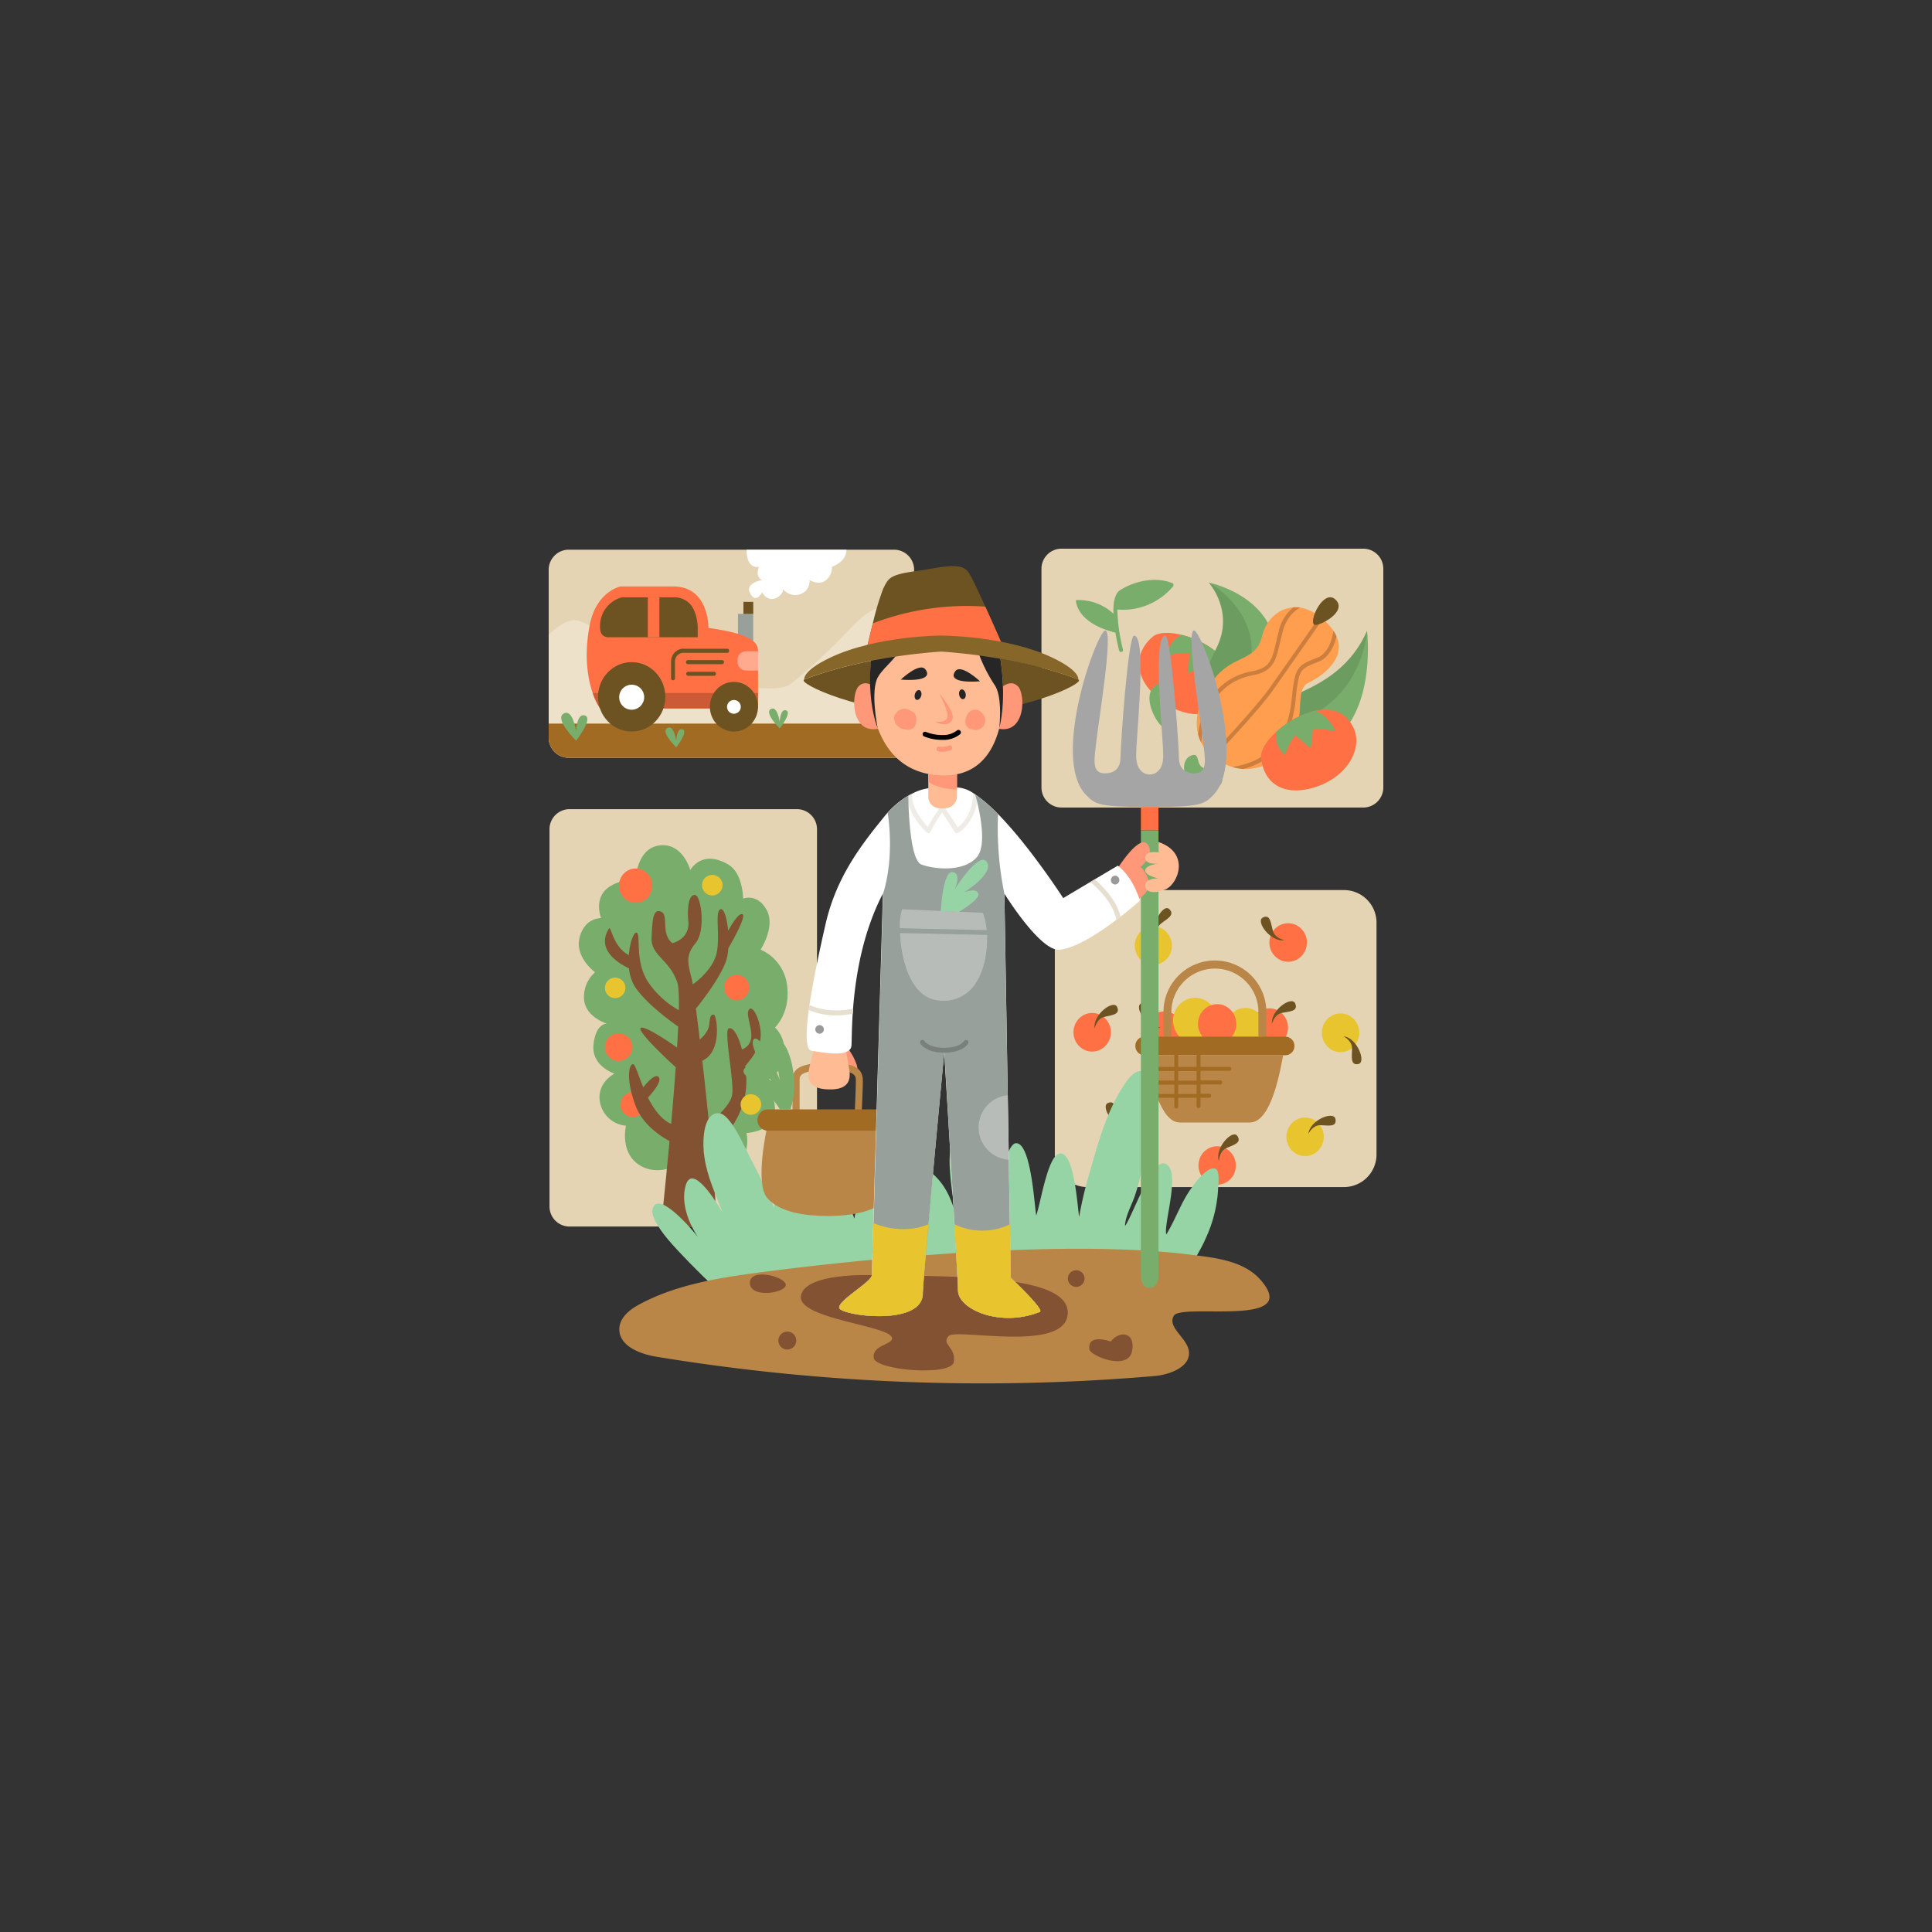 <svg id="OBJECTS" xmlns="http://www.w3.org/2000/svg" viewBox="0 0 500 500"><rect x="0" y="0" width="500" height="500" fill="#333333" stroke="none"/><defs><style>.cls-1{fill:#e5d4b3;}.cls-2{fill:#79ad6c;}.cls-3{fill:#ff7145;}.cls-4{fill:#835233;}.cls-5{fill:#e8c52e;}.cls-24,.cls-6{opacity:0.3;}.cls-12,.cls-24,.cls-7{fill:#fff;}.cls-8{fill:#a26b23;}.cls-9{fill:#98a09b;}.cls-10,.cls-12,.cls-13,.cls-23,.cls-24{isolation:isolate;}.cls-10,.cls-15{opacity:0.2;}.cls-11{fill:#6d5321;}.cls-12,.cls-23{opacity:0.4;}.cls-13{opacity:0.1;}.cls-14{fill:#ff9e4e;}.cls-16{fill:#b98647;}.cls-17{fill:#96d3a5;}.cls-18{fill:#a5a5a5;}.cls-19{fill:#ff9879;}.cls-20{fill:#ffbc94;}.cls-21{fill:#ada18c;}.cls-22{fill:#e6dece;}.cls-25{fill:#262626;}.cls-26{fill:#876729;}</style></defs><path class="cls-1" d="M147.33,209.41h59a5.2,5.2,0,0,1,5.11,5.28v97.46a5.2,5.2,0,0,1-5.11,5.28h-59a5.2,5.2,0,0,1-5.12-5.28V214.69A5.2,5.2,0,0,1,147.33,209.41Z"/><path class="cls-2" d="M177.85,300.09s-6.38,4.94-12.13,1.58c-5.47-3.22-3.71-10.34-3.71-10.34a7.47,7.47,0,0,1-6.65-5.67c-1.26-5.37,3.68-7.8,3.68-7.8s-6-1.91-5.45-7.47,3.45-5.48,3.45-5.48-5.44-1.65-5.88-6.17a8.53,8.53,0,0,1,2.84-7.13s-5.31-3.82-4-9,5.56-5,5.56-5-2.19-5.48,2.37-8.26,6.4,0,6.4,0-.17-9.49,6.07-10.51,8.25,6.33,8.25,6.33,2.95-5.54,9.89-1.39c3.77,2.26,3.77,8.78,3.77,8.78s3.62-1.46,6.06,2.87-1.53,10.33-1.53,10.33A11.61,11.61,0,0,1,203.7,255c.92,7.12-3.12,10.9-3.12,10.9a8.37,8.37,0,0,1,2.28,7.51c-.84,4.78-4.21,6.09-4.21,6.09s2.95,6.77,1.53,10.08-7,3.65-7,3.65,1.31,5.33-2.56,7.64C183.16,305.42,177.85,300.09,177.85,300.09Z"/><path class="cls-3" d="M167,285.77a3.23,3.23,0,1,0-3.22,3.32h0A3.27,3.27,0,0,0,167,285.77Z"/><path class="cls-4" d="M194,261.11c-1.15.93.39,4,.44,6.86a3.62,3.62,0,0,1-2.42,3.62h0c-1.07-4.06-2.43-5.87-3.45-5.42-1.29.57,1.46,13.66.91,17.13-.45,2.81-4.48,6.22-6,7.38-.54-5.45-1.13-11-1.72-16.18h0c5.26-2.29,3.74-11.77,3-11.88s-1,.29-1.22,2.56c-.17,1.74-1.71,3.24-2.44,3.86-.35-3-.69-5.69-1-8h0s6.74-8.21,8-13a15.47,15.47,0,0,0,.4-2.63c1.15-2,4.66-8.26,3.68-8.79s-3,2.91-3.73,4.25c-.3-3.24-1.12-5.92-2-5.56-1.54.63,0,6.83-1,11.38s-6.16,8.07-6.16,8.07h0c-.12-.67-.21-1.17-.28-1.45-1-4.07-1.67-6,1-9.22s1.46-12,0-12.42-2.28,2.34-1.87,6.86S174,244.1,174,244.1c-3.12-2.57-.82-7.29-2.91-8.15s-2.25,2-2.46,6.7,4.61,5.6,6.65,11.6c.37,1.06.47,3.63.41,7.19a23.13,23.13,0,0,1-8.23-7.73c-3.2-5.41-1.54-11.83-2.71-12.34-.65-.29-1.76,2.42-2,5.8-4.19-2.11-4.58-7.8-5.18-6.82-3.36,5.42,2.49,9,5.22,10.26A11.06,11.06,0,0,0,164.1,255c2.51,4.18,8.93,8.94,11.41,10.68-.07,1.7-.17,3.51-.29,5.42-2.72-1.91-8.86-6-9.46-5s6.53,7.77,9.12,10.11c-.34,4.75-.76,9.78-1.19,14.65-2.62-1.17-4.53-3.92-6-6.78,1.32-1.46,3.64-4.26,2.79-5.31s-2.87,1.21-4,2.63c-1.36-3.31-2.14-6.15-2.69-6-1.29.32-1.65,4.65.79,11,1.85,4.74,6.52,7.75,8.69,8.92-1.12,12.1-2.21,22.15-2.21,22.15h14.35c0-4-.52-11.37-1.29-19.7,8.86-8.4,9.67-15.57,8.74-21.9.87-1,3.29-3.78,3.87-6.61C197.48,265.82,195.19,260.19,194,261.11Z"/><path class="cls-5" d="M161.86,255.59a2.65,2.65,0,1,0-2.65,2.73,2.69,2.69,0,0,0,2.65-2.73Z"/><path class="cls-5" d="M187,229a2.66,2.66,0,1,0-2.66,2.74A2.69,2.69,0,0,0,187,229Z"/><ellipse class="cls-3" cx="164.51" cy="229.21" rx="4.32" ry="4.45"/><ellipse class="cls-3" cx="190.65" cy="255.59" rx="3.22" ry="3.32"/><path class="cls-3" d="M163.69,270.9a3.58,3.58,0,1,0-3.58,3.7A3.63,3.63,0,0,0,163.69,270.9Z"/><path class="cls-5" d="M197,285.77a2.66,2.66,0,1,0-2.66,2.74,2.7,2.7,0,0,0,2.66-2.74Z"/><path class="cls-1" d="M236.57,147.54v43.3a5.2,5.2,0,0,1-5.12,5.27H147.11a5.19,5.19,0,0,1-5.11-5.27v-43.3a5.2,5.2,0,0,1,5.11-5.28h84.34A5.2,5.2,0,0,1,236.57,147.54Z"/><g class="cls-6"><path class="cls-7" d="M236.57,159.34v31.5a5.2,5.2,0,0,1-5.12,5.27H147.11a5.19,5.19,0,0,1-5.11-5.27V164.26c2.34-2.21,5-4.07,7.36-3.69s18.72,9.49,21.07,11.21c2,1.72,29.11,9.31,34.27,5.17a146.62,146.62,0,0,0,14.2-13.11c4.85-5,8.36-8.79,15.39-5.86A15.08,15.08,0,0,1,236.57,159.34Z"/></g><path class="cls-8" d="M236.57,187.26v3.58a5.2,5.2,0,0,1-5.12,5.27H147.11a5.19,5.19,0,0,1-5.11-5.27v-3.58Z"/><rect class="cls-9" x="190.99" y="158.87" width="3.94" height="7.03"/><path class="cls-3" d="M196.18,168.38v15H155.3a16.79,16.79,0,0,1-1.91-4c-1.22-3.55-2.33-9.42-.8-17.47,1.68-8.9,8-10.14,8-10.14h13.65c9.34,0,9.1,10.73,9.1,10.73C191.71,163.72,196.18,165.21,196.18,168.38Z"/><path class="cls-10" d="M196.18,179.35v4H155.3a16.72,16.72,0,0,1-1.91-4Z"/><path class="cls-11" d="M155.3,162.43a7.65,7.65,0,0,1,5.62-7.84h13.3a5.57,5.57,0,0,1,4.23,1.58c2.14,2.24,2.12,6.21,2.12,6.25l0,2.5H157.69S155.3,165.24,155.3,162.43Z"/><rect class="cls-3" x="167.66" y="154.59" width="2.99" height="10.33"/><ellipse class="cls-11" cx="163.48" cy="180.34" rx="8.71" ry="8.98"/><path class="cls-7" d="M166.72,180.34a3.24,3.24,0,1,0-3.24,3.34,3.29,3.29,0,0,0,3.24-3.34Z"/><ellipse class="cls-11" cx="189.94" cy="182.9" rx="6.23" ry="6.43"/><path class="cls-7" d="M191.72,182.89a1.78,1.78,0,1,0-1.78,1.83h0A1.81,1.81,0,0,0,191.72,182.89Z"/><rect class="cls-11" x="192.4" y="155.76" width="2.54" height="3.12"/><path class="cls-12" d="M196.18,168.55H193a2.2,2.2,0,0,0-2.11,2.48,2.24,2.24,0,0,0,2.11,2.51h3.22Z"/><path class="cls-11" d="M174.18,176.06a.52.52,0,0,1-.51-.53v-4.17a3.32,3.32,0,0,1,2.89-3.47h11.61a.53.53,0,0,1,0,1.06H176.64a2.27,2.27,0,0,0-1.95,2.41v4.17A.52.52,0,0,1,174.18,176.06Z"/><path class="cls-11" d="M186.85,171.89h-8.8a.53.53,0,0,1,0-1.06h8.8a.53.53,0,0,1,0,1.06Z"/><path class="cls-11" d="M184.82,174.9h-6.77a.53.53,0,0,1,0-1.05h6.77a.53.53,0,0,1,0,1.05Z"/><path class="cls-7" d="M194.68,154.31c1.25,1.44,2.55-1,2.55-1s1.39,2.5,3.58,1.46,1.73-2.36,1.73-2.36,2,2.43,4.67,1.31a3.49,3.49,0,0,0,2.3-3.58s2.56,1.46,4.27,0a4.38,4.38,0,0,0,1.53-3.48s3.75-1.16,3.75-4.38H193.23s-.26,4.91,3.22,4.43c0,0-1.2,2.34.76,3.43C197.2,150.12,191.84,151,194.68,154.31Z"/><path class="cls-2" d="M149.09,191.69s-5.67-5.56-3.25-7,3.25,4.6,3.25,4.6.16-4.89,2.33-4.11S149.09,191.69,149.09,191.69Z"/><path class="cls-2" d="M175,193.42s-4.09-4-2.33-5,2.33,3.3,2.33,3.3.12-3.51,1.67-2.95S175,193.42,175,193.42Z"/><path class="cls-2" d="M201.79,188.51s-4.06-4-2.33-5,2.33,3.29,2.33,3.29.12-3.5,1.68-2.95S201.79,188.51,201.79,188.51Z"/><path class="cls-1" d="M274.64,142h78.25a5.19,5.19,0,0,1,5.11,5.27v56.44a5.2,5.2,0,0,1-5.11,5.28H274.64a5.2,5.2,0,0,1-5.11-5.28V147.27A5.19,5.19,0,0,1,274.64,142Z"/><path class="cls-3" d="M298.33,164.77c-5.39,4.62-4.68,11.38,2.32,16.65s15.09,4.13,17.64-1.27c1.94-4.09.46-7.72-2.43-10.55a23,23,0,0,0-10.08-5.31C302.59,163.53,299.68,163.61,298.33,164.77Z"/><path class="cls-2" d="M302.34,169.8c1.78-1,5.53-.84,5.53-.84l-.4,5.32,4.36-2.41a24.74,24.74,0,0,1,2.81,5.27,10.48,10.48,0,0,0,1.24-7.51,22.94,22.94,0,0,0-10.08-5.32A5.82,5.82,0,0,0,302.34,169.8Z"/><path class="cls-2" d="M325.14,187.16a14,14,0,0,0,.13,1.44c1,6.37,7.3,8.87,16.25,5.08,15.19-6.45,12.27-30.45,12.27-30.45C345.76,181.6,324.92,179.73,325.14,187.16Z"/><path class="cls-13" d="M325.14,187.16a14,14,0,0,0,.13,1.44c27.25-1.21,28.53-25.37,28.53-25.37C345.76,181.6,324.92,179.73,325.14,187.16Z"/><path class="cls-2" d="M314.35,196.14h0c.28-.14,21-10.55,15.34-31.12-3.07-11.36-16.44-14.18-16.87-14.24h0s6.68,7.38,2.08,16.76S307.66,183.48,314.35,196.14Z"/><path class="cls-13" d="M314.35,196.14h0c.11-.2,3.64-6.67,8.57-21.8s-9.68-23.39-10.07-23.61h0s6.69,7.38,2.08,16.76S307.66,183.48,314.35,196.14Z"/><path class="cls-14" d="M310.07,190.07a9.64,9.64,0,0,0,.82,2.15,10.73,10.73,0,0,0,2.51,3.16h0c.26.23.52.44.79.64a14.18,14.18,0,0,0,4.71,2.47,12.22,12.22,0,0,0,2.81.52,14,14,0,0,0,11.93-5.89c4.6-6.16,1.16-14.53,4.85-16.35,4-1.94,9.92-6.38,7.38-12.13a8.76,8.76,0,0,0-.78-1.41,15.22,15.22,0,0,0-2.74-3l-.44-.38-.36-.28a10.86,10.86,0,0,0-5-2.3,8.45,8.45,0,0,0-1.81-.08c-4,.25-7.16,3.4-8.1,7.39-1.47,6.26-6.53,5-11.22,9.77C311.94,177.87,308.6,184.41,310.07,190.07Z"/><g class="cls-15"><path d="M318.91,198.49a12.32,12.32,0,0,0,2.82.53c12.1-3.17,13.17-13.84,13.73-19.33.06-.68.12-1.27.2-1.75.69-4.65,1.19-5,5.52-6.66,2.92-1.13,4.18-4.33,4.7-6.63a8.78,8.78,0,0,0-.77-1.41c-.31,2-1.3,5.9-4.29,7-4.63,1.79-5.42,2.45-6.18,7.49-.07.53-.13,1.11-.2,1.8C333.88,185.15,332.76,196.37,318.91,198.49Z"/></g><g class="cls-15"><path d="M310.07,190.07a9.64,9.64,0,0,0,.82,2.15c.58-9.56,5.44-16,13.27-17.45,5.4-1,6-3.79,7.11-8.44.19-.84.39-1.72.64-2.68,1-3.94,3.21-5.68,4.65-6.42a8.36,8.36,0,0,0-1.8-.08,11.06,11.06,0,0,0-3.84,6.23c-.25,1-.46,1.9-.64,2.71-1.07,4.65-1.54,6.77-6.29,7.64C316.24,175.13,311.22,181.14,310.07,190.07Z"/></g><g class="cls-15"><path d="M313.4,195.37h0c.26.23.52.44.79.64,3-3.16,12-12.69,15.43-17.64s10.43-14.84,12.75-18.18l-.44-.37-.36-.29c-2.29,3.27-9.28,13.27-12.79,18.24S316.31,192.32,313.4,195.37Z"/></g><path class="cls-11" d="M340.05,161.63c.81.77,8.73-3.13,5.71-6.33S338.75,160.36,340.05,161.63Z"/><path class="cls-3" d="M326.38,195.89c.55,7.2,6.32,10.51,14.53,7.64s12-10.33,9.17-15.59c-2.12-4-5.85-4.84-9.72-4a23.08,23.08,0,0,0-10,5.43C327.85,191.61,326.25,194.08,326.38,195.89Z"/><path class="cls-2" d="M332.67,195.41c.24-2.07,2.53-5.14,2.53-5.14l4,3.41.61-5.08a24.58,24.58,0,0,1,5.79.67,10,10,0,0,0-5.24-5.35,23.08,23.08,0,0,0-10,5.43A5.89,5.89,0,0,0,332.67,195.41Z"/><path class="cls-2" d="M316.27,202.21c-.62,2.8-6.07,3-8.4.11s-1.63-6.2.61-6.86.82,2.55,3.14,3.35S316.87,199.45,316.27,202.21Z"/><path class="cls-2" d="M304.19,188.09c1.37-1.87-2.38-3-1.59-6.29s-1.08-4.8-2.81-4.66-3.35,2.87-1.47,7.24S302.9,189.9,304.19,188.09Z"/><path class="cls-2" d="M288.67,163.73c.37,2.28.83,4.13.95,4.61a.51.51,0,0,0,.51.39.28.28,0,0,0,.13,0,.52.52,0,0,0,.36-.64,46.17,46.17,0,0,1-1.45-10.36,14.35,14.35,0,0,0,1.59.08,16.9,16.9,0,0,0,12.85-6.08.54.54,0,0,0-.08-.74.46.46,0,0,0-.13-.08c-4.57-1.84-10.1-.4-13.56,1.85-1.06.71-1.57,2.33-1.67,4.3h0a.09.09,0,0,0,0,.07,12.19,12.19,0,0,0,0,1.71,13.22,13.22,0,0,0-9.72-3.53S278.24,161.13,288.67,163.73Z"/><path class="cls-1" d="M281.29,230.35h66.65a8.43,8.43,0,0,1,8.3,8.56v59.74a8.43,8.43,0,0,1-8.3,8.56H281.29a8.43,8.43,0,0,1-8.3-8.56V238.91A8.43,8.43,0,0,1,281.29,230.35Z"/><ellipse class="cls-5" cx="298.49" cy="244.73" rx="4.82" ry="4.97"/><path class="cls-11" d="M299.39,242.74s-.48-2.43,1-3.65,3.86-2.28,2.21-3.82S297.51,239.74,299.39,242.74Z"/><path class="cls-3" d="M335.13,239.27a4.79,4.79,0,0,0-6.26,2.83,5,5,0,0,0,2.74,6.47,4.8,4.8,0,0,0,6.27-2.83,5,5,0,0,0-2.73-6.46Z"/><path class="cls-11" d="M332.37,243.29s-2.36-.43-2.92-2.32-.63-4.53-2.63-3.51S329,244,332.37,243.29Z"/><path class="cls-3" d="M319.7,302.78a5,5,0,0,0-3.57-6,4.83,4.83,0,0,0-5.83,3.69,5,5,0,0,0,3.57,6h0A4.83,4.83,0,0,0,319.7,302.78Z"/><path class="cls-11" d="M315.45,300.52s.07-2.48,1.79-3.32,4.26-1.31,3-3.2S314.28,297.15,315.45,300.52Z"/><ellipse class="cls-3" cx="282.65" cy="267.15" rx="4.84" ry="5"/><path class="cls-11" d="M283.29,266.16s.51-2.43,2.33-2.94,4.42-.53,3.5-2.6S282.71,262.63,283.29,266.16Z"/><ellipse class="cls-3" cx="292.69" cy="292.51" rx="4.84" ry="5"/><path class="cls-11" d="M291.76,291.78s-2.32-.66-2.69-2.58-.22-4.58-2.31-3.76S288.31,292.15,291.76,291.78Z"/><path class="cls-5" d="M341.55,297.3a5.09,5.09,0,0,0-.8-7,4.75,4.75,0,0,0-6.8.82,5.1,5.1,0,0,0,.8,7h0A4.73,4.73,0,0,0,341.55,297.3Z"/><path class="cls-11" d="M338.62,293.42s1.08-2.22,3-2.22,4.4.67,4-1.58S338.94,289.86,338.62,293.42Z"/><path class="cls-5" d="M344,271.29a4.75,4.75,0,0,0,6.79-1,5.1,5.1,0,0,0-.93-7,4.75,4.75,0,0,0-6.77.94,5.1,5.1,0,0,0,.89,7Z"/><path class="cls-11" d="M347.72,268.21s2.16,1.08,2.19,3.05-.58,4.54,1.61,4.12S351.17,268.49,347.72,268.21Z"/><path class="cls-3" d="M303.49,262.29a4.78,4.78,0,0,0-6.51,2.2,5.07,5.07,0,0,0,2.13,6.71,4.77,4.77,0,0,0,6.5-2.18,5.08,5.08,0,0,0-2.11-6.73Z"/><path class="cls-11" d="M300.37,266s-2.31-.65-2.69-2.59-.22-4.57-2.3-3.75S296.93,266.38,300.37,266Z"/><ellipse class="cls-3" cx="328.5" cy="265.94" rx="4.84" ry="4.99"/><path class="cls-11" d="M329.18,265s.59-2.4,2.45-2.83,4.44-.32,3.58-2.45S328.76,261.44,329.18,265Z"/><ellipse class="cls-5" cx="309.3" cy="264.12" rx="5.71" ry="5.89"/><ellipse class="cls-5" cx="322.32" cy="265.96" rx="4.96" ry="5.12"/><ellipse class="cls-3" cx="315" cy="264.99" rx="4.96" ry="5.12"/><path class="cls-16" d="M327.72,268.28h-2.05V262.4a11.26,11.26,0,1,0-22.5,0v5.88h-2.05V262.4a13.31,13.31,0,1,1,26.6,0Z"/><path class="cls-8" d="M335,270.69a2.39,2.39,0,0,0-2.34-2.41H296.16a2.38,2.38,0,0,0-2.33,2.41h0a2.38,2.38,0,0,0,2.33,2.41h36.51A2.38,2.38,0,0,0,335,270.69Z"/><path class="cls-16" d="M332.08,273.1c-.7,3.51-2.94,17.4-8.6,17.4H305.33c-2.55,0-4.44-2.89-5.78-6.37-.13-.35-.26-.7-.38-1.05-.28-.79-.52-1.58-.75-2.4-.1-.35-.19-.7-.28-1.05-.22-.86-.42-1.7-.59-2.48-.08-.36-.15-.72-.22-1.06-.26-1.27-.46-2.34-.59-3Z"/><path class="cls-8" d="M318.13,276.12h-7.44v-3.55a.52.52,0,0,0-.51-.53.52.52,0,0,0-.51.53v3.55h-4.75v-3.55a.51.51,0,1,0-1,0v3.55h-6.57c.07.33.14.69.22,1.05h6.35v2.48h-5.76c.09.35.18.7.28,1.05h5.48v2.4h-4.73c.12.35.25.71.38,1h4.35v2.15a.51.51,0,1,0,1,0v-2.15h4.75v2.15a.52.52,0,0,0,.51.53.52.52,0,0,0,.51-.53v-2.15h2.25a.51.51,0,0,0,.51-.52.52.52,0,0,0-.51-.53h-2.25v-2.4h5.11a.51.51,0,0,0,.51-.52.52.52,0,0,0-.51-.53h-5.11v-2.48h7.44a.52.52,0,0,0,.51-.53.51.51,0,0,0-.51-.52Zm-8.46,7h-4.75v-2.4h4.75Zm0-3.45h-4.75v-2.48h4.75Z"/><path class="cls-17" d="M315.22,308.15A34.85,34.85,0,0,1,312,320.57c-1.51,3.52-4.24,7.3-5.55,11-5.12-2.28-12.66-2.6-20.64-2.61-5.85,0-29-.28-50.7-.53a45.72,45.72,0,0,1-2.56-10.32,53.1,53.1,0,0,1-.51-8.36c0-.85.05-1.84.11-2.86.24-4,1.12-8.22,6-5.46,5,3,7.32,6.59,9,12.25-.3-2.51-2.9-16.81-.15-17.75,2.13-.78,5.94,6.44,6.85,8a28.24,28.24,0,0,1,3.5,8.64c.76-2.36,1.07-5.19,1.68-7.7.3-1.58,1.82-8.64,3.8-9,4-.47,4.88,16.18,5.34,18.69,1.06-2.67,2.89-15.23,5.94-16,3.95-.94,4.72,13.82,5.17,16.35a106.32,106.32,0,0,1,2.9-12.09c2-7.07,4.09-14.46,7.92-20.74,1.06-1.73,3.65-6.12,6.09-4.56,1.53.95,1.37,4.4,1.37,6a114.34,114.34,0,0,1-1.68,16.17,45.56,45.56,0,0,1-2.28,10.06c-.76,2.2-2.44,5.18-2.44,7.53,1.83-2.35,6.86-17.12,10.2-16.17,4.58,1.25-.3,15.55.47,18.37,2.43-3.92,3.95-8.64,6.69-12.25.92-1.41,4.27-5.65,6.1-4.71C315.83,303.13,315.22,306.9,315.22,308.15Z"/><path class="cls-17" d="M232.57,318.08c-.51,1.73-1,3.28-1.26,4.36s-.74,4.22-1.53,5.88c-19.53-.23-30.08,6.86-36.1,3.51-3.07-1.73-5.77,0-9.45.66-2.87-2.67-8.76-8.6-11.25-11.6-1.22-1.42-4.72-5.81-4.09-8,1.37-5.19,10.36,5.5,11.73,7.22-2.44-3.61-4.42-8.79-3.2-13.19,1.67-6.28,8.22,4.56,9.6,6.91-1.84-4.86-4-9.26-4.73-14.44-.46-2.68-.76-11.31,3.66-11.31,3.07,0,6.85,9,8.22,11.6,2.29,4.22,4.27,8.64,6.24,13-.3-2.67-.6-11.31,4.27-10.21,3.66.94,5.63,8.8,7.31,11.47.15-2.36.91-9.74,4.57-8.49,3,1.1,3.35,7.39,4.57,9.9.3-4.38,6.36-12.52,11.07-8.51l.05,0C234.68,309,233.69,314,232.57,318.08Z"/><path class="cls-16" d="M197,329.25c-10.74,1.41-21.69,3.1-31.32,8.21-2.52,1.33-5.21,3.34-5.39,6.26-.27,4.52,5.21,6.68,9.54,7.39a519.88,519.88,0,0,0,129,5c4.16-.36,9.69-2.56,8.79-6.76-.72-3.33-5.52-5.88-3.85-8.82,2-3.42,33.29,3.25,22.53-9.22-4.39-5.08-11.82-5.8-18.29-6.61-20.11-2.53-47.12-1.46-67.21.06Q218.88,326.4,197,329.25Z"/><path class="cls-4" d="M225.69,330s-17.45-.72-18.41,5.39,24.1,7.69,23.59,11.08c-.25,1.58-5.12,1.67-4.76,4.93s20.28,4.9,20.76,1-3.31-4.41-1.41-6.61,30.25,4.48,30.87-5.8S246.94,330.4,225.69,330Z"/><path class="cls-4" d="M194.06,332c0,4.08,9.29,2.68,9.29.53S194.07,328,194.06,332Z"/><path class="cls-4" d="M206.08,346.88a2.32,2.32,0,1,0-2.33,2.38A2.35,2.35,0,0,0,206.08,346.88Z"/><path class="cls-4" d="M281.93,349.2c.24,1.71,9.87,5.62,11,.63s-3.07-5.72-5.48-2.64C287.42,347.14,281.34,345,281.93,349.2Z"/><path class="cls-4" d="M280.68,330.82a2.16,2.16,0,1,0-2.17,2.23A2.2,2.2,0,0,0,280.68,330.82Z"/><path class="cls-18" d="M297.54,208.86c13.25,0,14.14-.71,16.47-3.12,9.33-9.62-3.15-43.25-5.08-42.57s1.72,22.74,2.34,28.05,1.44,8.92-2.13,8.92-4.05-2.61-4.05-4.22c0-3-2-31.41-3.5-31.41-3.44,0-.55,26-.55,31.05s-3.5,4.89-3.5,4.89-3.5.15-3.5-4.89,2.88-31.05-.55-31.05c-1.54,0-3.5,28.43-3.5,31.41,0,1.64-.49,4.22-4.05,4.22s-2.75-3.61-2.13-8.92,4.25-27.34,2.33-28.05-14.4,33-5.07,42.57c2.33,2.41,3.21,3.12,16.47,3.12"/><path class="cls-2" d="M297.54,333.28c2.29,0,2.28-2.91,2.28-2.91V214.88h-4.56V330.39s0,2.92,2.28,2.92"/><path class="cls-19" d="M289.29,224.65s5.56-8.85,7.67-6.16-1.73,5.87-1.73,5.87,5.21,5.09-.89,8.44Z"/><path class="cls-20" d="M296.4,229c-.23,1.75,2,2.56,5.26,1.16s6.41-9.42-1.84-12.25v2.69s-3.35-.63-3.42,1.35,3.42,1.55,3.42,1.55-3.42.36-3.43,1.77,3.43,2.06,3.43,2.06S296.63,227.2,296.4,229Z"/><polygon class="cls-3" points="295.26 208.86 295.26 214.88 296.93 214.88 297.54 214.88 299.81 214.88 299.81 208.86 295.26 208.86"/><path class="cls-19" d="M219.79,271.82s2.17,3,2.15,5.2l-2.05.24-2.31-5.44Z"/><path class="cls-16" d="M222.1,288h0a.94.94,0,0,1-.86-1s.25-5.09.25-7.27c0-1.31,0-2.78-7.25-2.78s-7.3,1.63-7.3,2.41v7.7a.91.91,0,0,1-1,.87.93.93,0,0,1-.84-.87v-7.7c0-3,2.64-4.29,9.12-4.29,6.71,0,9.08,1.22,9.08,4.66,0,2.23-.25,7.16-.26,7.38A.92.92,0,0,1,222.1,288Z"/><path class="cls-16" d="M229.86,292S233,306.2,229.81,310s-10.16,4.7-15.64,4.7-12.41-.85-15.64-4.7-.05-18.05-.05-18.05Z"/><path class="cls-8" d="M232.31,289.86a2.72,2.72,0,0,0-2.68-2.76H198.71a2.72,2.72,0,0,0-2.68,2.76h0a2.72,2.72,0,0,0,2.68,2.76h30.92A2.72,2.72,0,0,0,232.31,289.86Z"/><path class="cls-2" d="M201.84,287.1a21.17,21.17,0,0,0-4.92-5.53c-3.32-2.67-5.18-3.74-4.28-5s7,3.17,7,3.17-6.39-9.42-4.47-10.84,6.65,10.55,6.65,10.55-2-9.84,0-9.91,5.36,9.67,2.75,17.55Z"/><path class="cls-20" d="M210.56,272s-.88,3-1.22,4.94-.41,4.82,5,5,5.85-2.58,5.46-5.1-.82-4.63-.82-4.63Z"/><path class="cls-7" d="M295,233.07s-2,1.85-5,4.14l-1.07.82c-4.46,3.39-10.48,7.34-14.72,7.76-5,.49-14.27-14.52-14.27-14.52l1.65,99.43s8.86,8.29,7.52,8.82c-10.34,4.1-21.07-.7-21.17-5.49s-3.58-61.71-3.58-61.71-5.56,58.65-5.56,62.4c0,8.72-21.52,5.74-21.63,3.72s8.24-6.58,8.45-8.39l2.88-98.8c-5.35,10.25-7.11,21.79-7.73,29.78,0,.45-.07.89-.09,1.31-.27,4.11-.24,7.1-.32,8.22-.2,3.29-7.41,1.8-10.3,1.38-1.6-.23-1.53-4.66-.75-10.55.05-.42.11-.86.18-1.29,1-6.67,2.77-14.87,4.18-21,2.78-12.13,9.17-20.39,15.29-27.89.24-.3.48-.58.72-.85h0a22.59,22.59,0,0,1,5.12-4.29l.28-.16c.34-.2.67-.38,1-.53a13.27,13.27,0,0,1,4.15-1.38l7.41-.23a8.4,8.4,0,0,1,4.22,1.48,5,5,0,0,1,.51.34l.64.44a41.47,41.47,0,0,1,5.28,4.64c8.32,8.48,16.87,21.76,16.87,21.76l7-4.17,1.13-.68,6-3.55C293.42,227.23,295,233.07,295,233.07Z"/><g class="cls-15"><path class="cls-21" d="M253.05,206c-.52,6.94-4.9,9.46-5.12,9.57a.6.6,0,0,1-.29.08.61.61,0,0,1-.51-.28l-3.27-5.08a32.48,32.48,0,0,0-3.07,5,.63.63,0,0,1-.44.34.6.6,0,0,1-.51-.15c-.24-.22-5-4.74-5-9.45l.28-.16c.35-.2.68-.38,1-.53-.46,3.48,2.66,7.22,4,8.63a36.93,36.93,0,0,1,3.36-5.17.6.6,0,0,1,.87-.06l.11.11,3.41,5.28c1.11-.83,3.85-3.45,4-8.94l.52.34C252.54,205.7,252.83,205.88,253.05,206Z"/></g><path class="cls-22" d="M220.8,261.05c0,.45-.07.88-.1,1.31a23.07,23.07,0,0,1-4.23.42,18.54,18.54,0,0,1-7.16-1.37c.05-.43.12-.86.18-1.3a17.49,17.49,0,0,0,7,1.39A20.63,20.63,0,0,0,220.8,261.05Z"/><path class="cls-23" d="M213.22,266.38a1.11,1.11,0,1,0-1.1,1.14,1.12,1.12,0,0,0,1.1-1.14Z"/><ellipse class="cls-23" cx="288.59" cy="227.76" rx="1.1" ry="1.14"/><path class="cls-22" d="M290,237.21l-1.07.82c-.87-4.43-4.85-8.19-6.73-9.76l1.13-.68C285.36,229.33,288.92,232.88,290,237.21Z"/><path class="cls-9" d="M269.11,339.52c-10.34,4.1-21.07-.7-21.17-5.49,0-1.53-.41-8.48-.91-17.19-1.06-18.33-2.64-44.51-2.64-44.51s-2.47,26-4.09,44.51h0c-.82,9.26-1.45,16.64-1.45,17.89,0,8.72-21.52,5.74-21.63,3.72s8.24-6.58,8.45-8.39l.4-13.53,2.48-85.27c3.11-10,1.18-20.88,1.18-20.88h0a22.41,22.41,0,0,1,5.35-4.46c0,3.16.42,16.66,3.36,17.8,3.33,1.29,11,2,14.37-1.89,2.91-3.36.35-13.47-.42-16.23a38.58,38.58,0,0,1,5.91,5.08,84.62,84.62,0,0,0,1.62,20.57l.87,52.17.27,16.7.28,16.71.23,13.86S270.45,339,269.11,339.52Z"/><g class="cls-15"><path d="M244.39,272.42c-4.79,0-6.14-2.25-6.19-2.34a.65.65,0,0,1,.22-.87.61.61,0,0,1,.84.23s1.11,1.73,5.11,1.73,5.12-1.72,5.14-1.74a.61.61,0,0,1,.84-.2.63.63,0,0,1,.2.85C250.52,270.17,249.17,272.42,244.39,272.42Z"/></g><path class="cls-24" d="M252.72,254.11A9.76,9.76,0,0,1,244,259c-4.09,0-7.16-2.51-9.13-7.47a31,31,0,0,1-1.92-10.05l22.5.48C255.59,246,254.88,250.66,252.72,254.11Z"/><path class="cls-24" d="M255.34,240.7l-22.46-.48a14.89,14.89,0,0,1,.57-4.91l20.93.92A17.07,17.07,0,0,1,255.34,240.7Z"/><path class="cls-17" d="M243.48,235.79s.48-10.33,3-10.1.63,4.39.63,4.39,6.31-10,8.29-7-5.88,7.85-5.88,7.85,3-1.28,3.66.26-5.07,4.84-5.07,4.84Z"/><path class="cls-5" d="M240.27,316.84h0c-.82,9.27-1.44,16.64-1.44,17.89,0,8.72-21.53,5.74-21.64,3.72s8.25-6.58,8.45-8.39l.4-13.53C226.3,316.66,233.34,319.81,240.27,316.84Z"/><path class="cls-5" d="M269.11,339.52c-10.34,4.1-21.07-.7-21.17-5.48,0-1.54-.41-8.48-.91-17.19a16.45,16.45,0,0,0,14.32,0l.23,13.85S270.45,339,269.11,339.52Z"/><path class="cls-24" d="M261.09,300.14a8.38,8.38,0,0,1-.28-16.7Z"/><path class="cls-11" d="M279.06,175.84c-16.14-6.23-35.45-7.21-35.45-7.21s-19.3,1-35.44,7.21c-2.24.87,15.11,9.1,35.43,9.1S281.29,176.71,279.06,175.84Z"/><path class="cls-20" d="M247.66,198.3v8.07s-.16,2.88-3.76,2.88-3.66-2.81-3.66-2.81V198.3Z"/><path class="cls-19" d="M247.66,198.3v6c-1,.19-6-.53-7.42-2.06V198.3Z"/><path class="cls-19" d="M258.74,178.3s2.61-2.77,4.67-.71,2,12.4-5,11Z"/><path class="cls-19" d="M226.9,178.3s-2.62-2.77-4.67-.71-2,12.4,5,11Z"/><path class="cls-20" d="M258.6,188.48a0,0,0,0,1,0,0c-1.63,6.33-5.57,12.2-14.19,12.2-9.91,0-14.83-5.85-17.22-12.17v0c-3.53-9.44-1.31-21.2-1.31-21.2l6.7,0,20.07-.1,5.67,0S261,179,258.6,188.48Z"/><path class="cls-25" d="M233.12,175.88s4.88-4.62,6.38-2.64S238.73,176.3,233.12,175.88Z"/><path class="cls-25" d="M238.4,180.13c.21-.68,0-1.35-.42-1.51s-1,.28-1.2,1,0,1.35.41,1.5S238.18,180.81,238.4,180.13Z"/><path class="cls-25" d="M253.63,176.32s-4.9-4.62-6.39-2.63S248,176.74,253.63,176.32Z"/><path class="cls-25" d="M248.24,179.88c-.15-.69.1-1.34.56-1.45s.95.38,1.1,1.06-.1,1.33-.56,1.44S248.38,180.56,248.24,179.88Z"/><path class="cls-19" d="M242,186.73s3.28.59,3.19-1.51-2.15-5.81-2.15-5.81,3.58,4.22,3.54,6.14S244.23,188.07,242,186.73Z"/><path d="M243.91,191.48a12.42,12.42,0,0,1-4.78-.9.64.64,0,0,1-.3-.84.6.6,0,0,1,.81-.31,11.46,11.46,0,0,0,4.29.8,5.78,5.78,0,0,0,3.71-1.17.6.6,0,0,1,.86.05.64.64,0,0,1,0,.88h0A6.84,6.84,0,0,1,243.91,191.48Z"/><path class="cls-19" d="M243.92,194.55a6.2,6.2,0,0,1-1-.07.63.63,0,0,1-.53-.7.62.62,0,0,1,.68-.55h0a5,5,0,0,0,2.49-.27.6.6,0,0,1,.81.31.63.63,0,0,1-.3.83h0A5.47,5.47,0,0,1,243.92,194.55Z"/><path class="cls-25" d="M258.6,188.48c.07-.62.88-8.15-1.16-11.16a39.11,39.11,0,0,1-4.8-10.13l5.67,0S261,179,258.6,188.48Z"/><path class="cls-25" d="M227.21,175.22c-2,3.53-.17,12.75-.05,13.3-3.53-9.44-1.31-21.2-1.31-21.2l6.71,0C233.1,169.76,229,172.15,227.21,175.22Z"/><path class="cls-11" d="M260,168.27s-18.42-4.65-35.87.37c0,0,.8-3.51,1.76-7.31a69.32,69.32,0,0,1,2.69-9c1.34-2.63,1.49-3.57,8.41-4.52s11.86-2.63,13.81.53c.8,1.29,2.49,4.88,4.2,8.67C257.48,162.42,260,168.27,260,168.27Z"/><path class="cls-3" d="M260,168.27s-18.42-4.65-35.87.37c0,0,.8-3.51,1.76-7.31A67.67,67.67,0,0,1,255,157C257.48,162.42,260,168.27,260,168.27Z"/><path class="cls-26" d="M272.27,170.16c-12-5.68-28.67-5.68-28.67-5.68s-16.67,0-28.67,5.68c-7.41,3.51-6.78,5.68-6.78,5.68,16.15-6.23,35.45-7.21,35.45-7.21s19.3,1,35.45,7.21C279.06,175.84,279.68,173.67,272.27,170.16Z"/><path class="cls-19" d="M235.12,184.55a2,2,0,0,0-1.53-.75,1.57,1.57,0,0,0-1.1.48,1.72,1.72,0,0,0-.47,1.14,1.41,1.41,0,0,0,.09.64,1.82,1.82,0,0,0,.61.9,2.25,2.25,0,0,0,1.54.44,2,2,0,0,0,1-.23,1.71,1.71,0,0,0,.73-1.06,2.09,2.09,0,0,0-.47-1.84,1.89,1.89,0,0,0-2.72,0,1.62,1.62,0,0,0-.3.39,2.23,2.23,0,0,0,.89,3l0,0a4.47,4.47,0,0,0,1.18.41,2.2,2.2,0,0,0,1,0,1.64,1.64,0,0,0,.92-.63,2.39,2.39,0,0,0-.4-3,2.93,2.93,0,0,0-1.17-.73,2.08,2.08,0,0,0-1.37,0,1.75,1.75,0,0,0-1,.8,4.26,4.26,0,0,0-.28.7,3.23,3.23,0,0,0-.14,1.11,2.54,2.54,0,0,0,.51,1.44,2.07,2.07,0,0,0,1.17.8,2.36,2.36,0,0,0,2.87-1.77,2.42,2.42,0,0,0,.07-.47,2.75,2.75,0,0,0-.29-1.38,2.51,2.51,0,0,0-.64-.84,2.56,2.56,0,0,0-.58-.39,3,3,0,0,0-1-.28,2.57,2.57,0,0,0-2.25,4.1,3.24,3.24,0,0,0,2.18,1.23c.26,0,.51.08.79.1a1.94,1.94,0,0,0,2-1.42,3.19,3.19,0,0,0,.18-1.06,3,3,0,0,0-.25-1.42c-.46-1-1.67-1.2-2.63-1.21a2.74,2.74,0,0,0-2.61,1.15,2.11,2.11,0,0,0-.25,1,1.69,1.69,0,0,0,.28.93,1.42,1.42,0,0,0,.76.61,1.27,1.27,0,0,0,1.58-.92h0a1.32,1.32,0,0,0-.14-1l-.06-.12.13.32,0-.12.05.35a.29.29,0,0,1,0-.13l-.05.35a.49.49,0,0,1,.05-.16,2.88,2.88,0,0,0-.13.31A.8.8,0,0,1,234,186l-.19.27.12-.12-.25.2.2-.11-.3.13a1.89,1.89,0,0,1,.41-.1l-.34.05a4.5,4.5,0,0,1,1.27,0l-.35-.05a2.68,2.68,0,0,1,.56.13l-.3-.13a.82.82,0,0,1,.2.12l-.25-.2.09.1-.2-.26a.46.46,0,0,1,.09.15l-.13-.31a1.07,1.07,0,0,1,.07.27l-.05-.36a3.3,3.3,0,0,1,0,.77l.05-.35a1.85,1.85,0,0,1-.11.45c.05-.11.09-.21.13-.32a2.12,2.12,0,0,1-.11.21l.2-.27-.1.11.26-.21a.59.59,0,0,1-.17.1l.31-.13-.16,0,.34,0a2.94,2.94,0,0,1-.66-.05l.34.05a3.29,3.29,0,0,1-.87-.23l.3.14a2.5,2.5,0,0,1-.41-.25l.26.21a1.64,1.64,0,0,1-.29-.3l.2.27a1.18,1.18,0,0,1-.16-.29l.13.31a1.11,1.11,0,0,1-.07-.26l.05.35a1.6,1.6,0,0,1,0-.31l-.05.35a1.89,1.89,0,0,1,.09-.34l-.12.31a1.17,1.17,0,0,1,.15-.27l-.2.26a1.42,1.42,0,0,1,.24-.25l-.26.21a1.58,1.58,0,0,1,.24-.15l-.3.14a1.2,1.2,0,0,1,.37-.1l-.34,0a1.21,1.21,0,0,1,.38,0l-.35-.05a1.64,1.64,0,0,1,.38.1l-.31-.14a2.07,2.07,0,0,1,.32.19l-.26-.21a1.39,1.39,0,0,1,.26.28l-.2-.27a1.63,1.63,0,0,1,.19.34l-.13-.32a1.64,1.64,0,0,1,.1.38l0-.36a2,2,0,0,1,0,.35l0-.36a1,1,0,0,1-.08.29l.13-.31a.79.79,0,0,1-.14.23,2.65,2.65,0,0,0,.21-.26l-.19.18.26-.2a1.17,1.17,0,0,1-.27.15l.31-.13-.29.08.34,0h-.29l.33,0a1.09,1.09,0,0,1-.24-.07l.31.13-.16-.1.26.21a1,1,0,0,1-.18-.17l.2.26a.78.78,0,0,1-.12-.22l.12.32a1.32,1.32,0,0,1-.08-.33l0,.35a3.38,3.38,0,0,1,0-.45l0,.35a2.69,2.69,0,0,1,.16-.62l-.13.32a2,2,0,0,1,.13-.25l-.2.27.06-.07-.25.2.07,0-.3.13.12,0-.34.05a1.22,1.22,0,0,1,.27,0l-.34-.05a1.27,1.27,0,0,1,.38.11l-.31-.14a1.9,1.9,0,0,1,.34.2l-.26-.2a1.48,1.48,0,0,1,.28.28l-.2-.27a1.37,1.37,0,0,1,.2.35l-.12-.31a2.45,2.45,0,0,1,.08.29,1.08,1.08,0,0,0,0-.35,1.13,1.13,0,0,1,0,.26l0-.35,0,.12.13-.32a.24.24,0,0,1-.06.11l.2-.27-.08.09.26-.21-.07,0,.3-.14-.09,0,.34-.05a1,1,0,0,1-.25,0l.34.05a3.83,3.83,0,0,1-.8-.23l.3.14a2.5,2.5,0,0,1-.35-.21l.26.21c-.06-.06-.12-.11-.17-.17l.2.27a2,2,0,0,1-.14-.25l.13.31a1.42,1.42,0,0,1-.05-.22l0,.36v-.19l0,.35,0-.13-.13.32a.64.64,0,0,1,.08-.14l-.2.26a.57.57,0,0,1,.11-.11l-.26.2a.59.59,0,0,1,.17-.1l-.3.13a.6.6,0,0,1,.19-.06l-.34,0h.16l-.35,0,.12,0-.31-.14.14.08-.25-.2.11.11-.2-.27a1.62,1.62,0,0,1,.1.18l-.13-.31a.75.75,0,0,1,0,.16l0-.36a.74.74,0,0,1,0,.21l0-.36a.5.5,0,0,1,0,.13l.13-.32a.19.19,0,0,1-.05.09l.2-.26-.07.06.26-.2h0l.3-.14-.09,0,.35-.05a2.53,2.53,0,0,1-.55,0l.35.05-.24-.07.31.14a.91.91,0,0,1-.17-.09l.25.2-.07-.08.2.27a.57.57,0,0,1-.08-.13l.13.31a.57.57,0,0,1,0-.14l0,.35v-.15l0,.35a.13.13,0,0,1,0-.1l-.13.31,0-.06-.2.27a.16.16,0,0,1,.07-.07l-.26.2.07,0-.3.13H234l-.33,0h.08l-.34,0,.13,0-.31-.13.21.13-.26-.21a2.18,2.18,0,0,1,.22.21,1.25,1.25,0,0,0,1.8,0,1.38,1.38,0,0,0,0-1.86Z"/><path class="cls-19" d="M252.65,187.07a1.78,1.78,0,0,0,1.15-1,1.91,1.91,0,0,0,.22-.88,1.71,1.71,0,0,0-.18-.77,1.37,1.37,0,0,0-.83-.62,1.64,1.64,0,0,0-1.81.77,1.59,1.59,0,0,0-.12.27,1,1,0,0,0-.1.29,1.87,1.87,0,0,0,.11,1.12,2.57,2.57,0,0,0,.41.67,3.35,3.35,0,0,0,.51.42,1.86,1.86,0,0,0,1.39.41,1.42,1.42,0,0,0,.93-.49,1.88,1.88,0,0,0,.36-1.77,1.92,1.92,0,0,0-.24-.55,2.46,2.46,0,0,0-2-1.14,2.18,2.18,0,0,0-1.11.3,1.74,1.74,0,0,0-.45.36,2.21,2.21,0,0,0-.36.49,2.65,2.65,0,0,0-.3,1.14,2.47,2.47,0,0,0,.27,1.19,2.43,2.43,0,0,0,1.79,1.25,4.91,4.91,0,0,0,.67.08,1.83,1.83,0,0,0,1.84-1.38,2.8,2.8,0,0,0,.09-.58,3.68,3.68,0,0,0-.06-.66,3.15,3.15,0,0,0-.34-.88,2.49,2.49,0,0,0-1.64-1.4,2.12,2.12,0,0,0-1.54.23,2.71,2.71,0,0,0-.89.86,2.89,2.89,0,0,0-.44.94,2.39,2.39,0,0,0,1.47,3,1.81,1.81,0,0,0,.31.09,2.69,2.69,0,0,0,2.14-.34,2.31,2.31,0,0,0,.8-.9,2.69,2.69,0,0,0,.28-1.18,2.38,2.38,0,0,0-1.07-2,2.52,2.52,0,0,0-1.33-.35,3.09,3.09,0,0,0-1,.18,2.64,2.64,0,0,0-1.11.72,2.49,2.49,0,0,0-.59,1.18,2.53,2.53,0,0,0,0,1,2,2,0,0,0,1.39,1.57,1.74,1.74,0,0,0,1.19,0,1,1,0,0,0,.44-.24,1,1,0,0,0,.33-.36,1.45,1.45,0,0,0,.13-1,1.43,1.43,0,0,0-.59-.79,1.19,1.19,0,0,0-1-.13.53.53,0,0,1-.18,0l.35,0h-.16l.34,0a.86.86,0,0,1-.21-.07l.31.14-.17-.1.26.21a.8.8,0,0,1-.15-.17l.19.27-.09-.17.13.31a1.17,1.17,0,0,1-.05-.2,2.21,2.21,0,0,0,0,.35,1,1,0,0,1,0-.25l-.05.35a1.29,1.29,0,0,1,.08-.28l-.13.31a2,2,0,0,1,.14-.25l-.2.26a1.75,1.75,0,0,1,.24-.23l-.26.2a1.46,1.46,0,0,1,.3-.17l-.31.13a2.42,2.42,0,0,1,.51-.14l-.34.05a2.18,2.18,0,0,1,.51,0l-.34-.05a1.68,1.68,0,0,1,.32.09l-.31-.13a.82.82,0,0,1,.2.12l-.26-.21a.93.93,0,0,1,.14.14l-.2-.27.13.23-.13-.31a1,1,0,0,1,.08.31c0-.12,0-.24,0-.35a1.82,1.82,0,0,1,0,.33l0-.35a1.53,1.53,0,0,1-.07.29l.12-.32a1,1,0,0,1-.12.23l.2-.26-.2.2.25-.21a1,1,0,0,1-.25.16l.3-.14a1.42,1.42,0,0,1-.35.11l.34-.05a1.41,1.41,0,0,1-.41,0l.35,0a1.62,1.62,0,0,1-.43-.12l.3.14a2.14,2.14,0,0,1-.32-.2l.26.2-.19-.18.2.27a2,2,0,0,1-.11-.2l.13.31a.86.86,0,0,1-.06-.23l0,.35a1.71,1.71,0,0,1,0-.32l0,.35a1.66,1.66,0,0,1,.12-.45l-.13.31a1.74,1.74,0,0,1,.23-.4l-.2.26a1.72,1.72,0,0,1,.27-.27l-.26.2a1.09,1.09,0,0,1,.23-.14l-.3.13a1,1,0,0,1,.25-.07l-.34.05h.23l-.34-.05.23.07-.31-.13a1,1,0,0,1,.22.14l-.26-.21a1.88,1.88,0,0,1,.24.25l-.2-.27a3.1,3.1,0,0,1,.26.47l-.13-.31a1.49,1.49,0,0,1,.13.47l-.05-.36a1.21,1.21,0,0,1,0,.38l.05-.35a1.17,1.17,0,0,1-.05.2l.13-.31a1.09,1.09,0,0,1-.08.15l.2-.27-.09.1.25-.21-.12.07.31-.13a.5.5,0,0,1-.13,0l.35,0a.76.76,0,0,1-.3,0l.33,0a3.31,3.31,0,0,1-.69-.17l.3.13a1.91,1.91,0,0,1-.27-.16l.26.21-.14-.15.2.27a1,1,0,0,1-.13-.22l.13.31a1.47,1.47,0,0,1-.08-.28l0,.35a1.82,1.82,0,0,1,0-.33l0,.35a1.47,1.47,0,0,1,.08-.28l-.13.31a1,1,0,0,1,.13-.22l-.2.27a.65.65,0,0,1,.16-.17l-.26.21.17-.11-.3.13a1,1,0,0,1,.25-.06l-.34,0h.25l-.33,0a1.34,1.34,0,0,1,.27.07l-.3-.13a1,1,0,0,1,.25.15l-.26-.21a1,1,0,0,1,.21.21l-.2-.26a1.28,1.28,0,0,1,.11.2l-.13-.31a.66.66,0,0,1,.06.2l0-.35a.49.49,0,0,1,0,.17l0-.35,0,.13.12-.32,0,.06.2-.27-.06.07.26-.2-.07,0,.31-.13h-.07l.34-.05h-.11l.34.05-.14-.05.3.14a1.92,1.92,0,0,1-.35-.23l.26.21a1.6,1.6,0,0,1-.26-.26l.2.27a.64.64,0,0,1-.1-.18l.12.31,0-.14a2,2,0,0,0,0,.35v-.12l-.05.35a.65.65,0,0,1,0-.13l-.13.32a1,1,0,0,1,.08-.14l-.2.27a.76.76,0,0,1,.09-.09l-.26.21.07,0-.3.13h.08l-.35,0h.09l-.34,0h.05l-.3-.13h0l-.59-.79v0l0-.36a.29.29,0,0,1,0,.13l.05-.35a.94.94,0,0,1,0,.16l.13-.32a1.09,1.09,0,0,1-.08.15l.2-.27-.11.11.25-.2-.1.06.3-.13-.09,0a1.32,1.32,0,0,0-.9,1.61h0a1.37,1.37,0,0,0,.58.79,1.32,1.32,0,0,0,1,.13Z"/></svg>